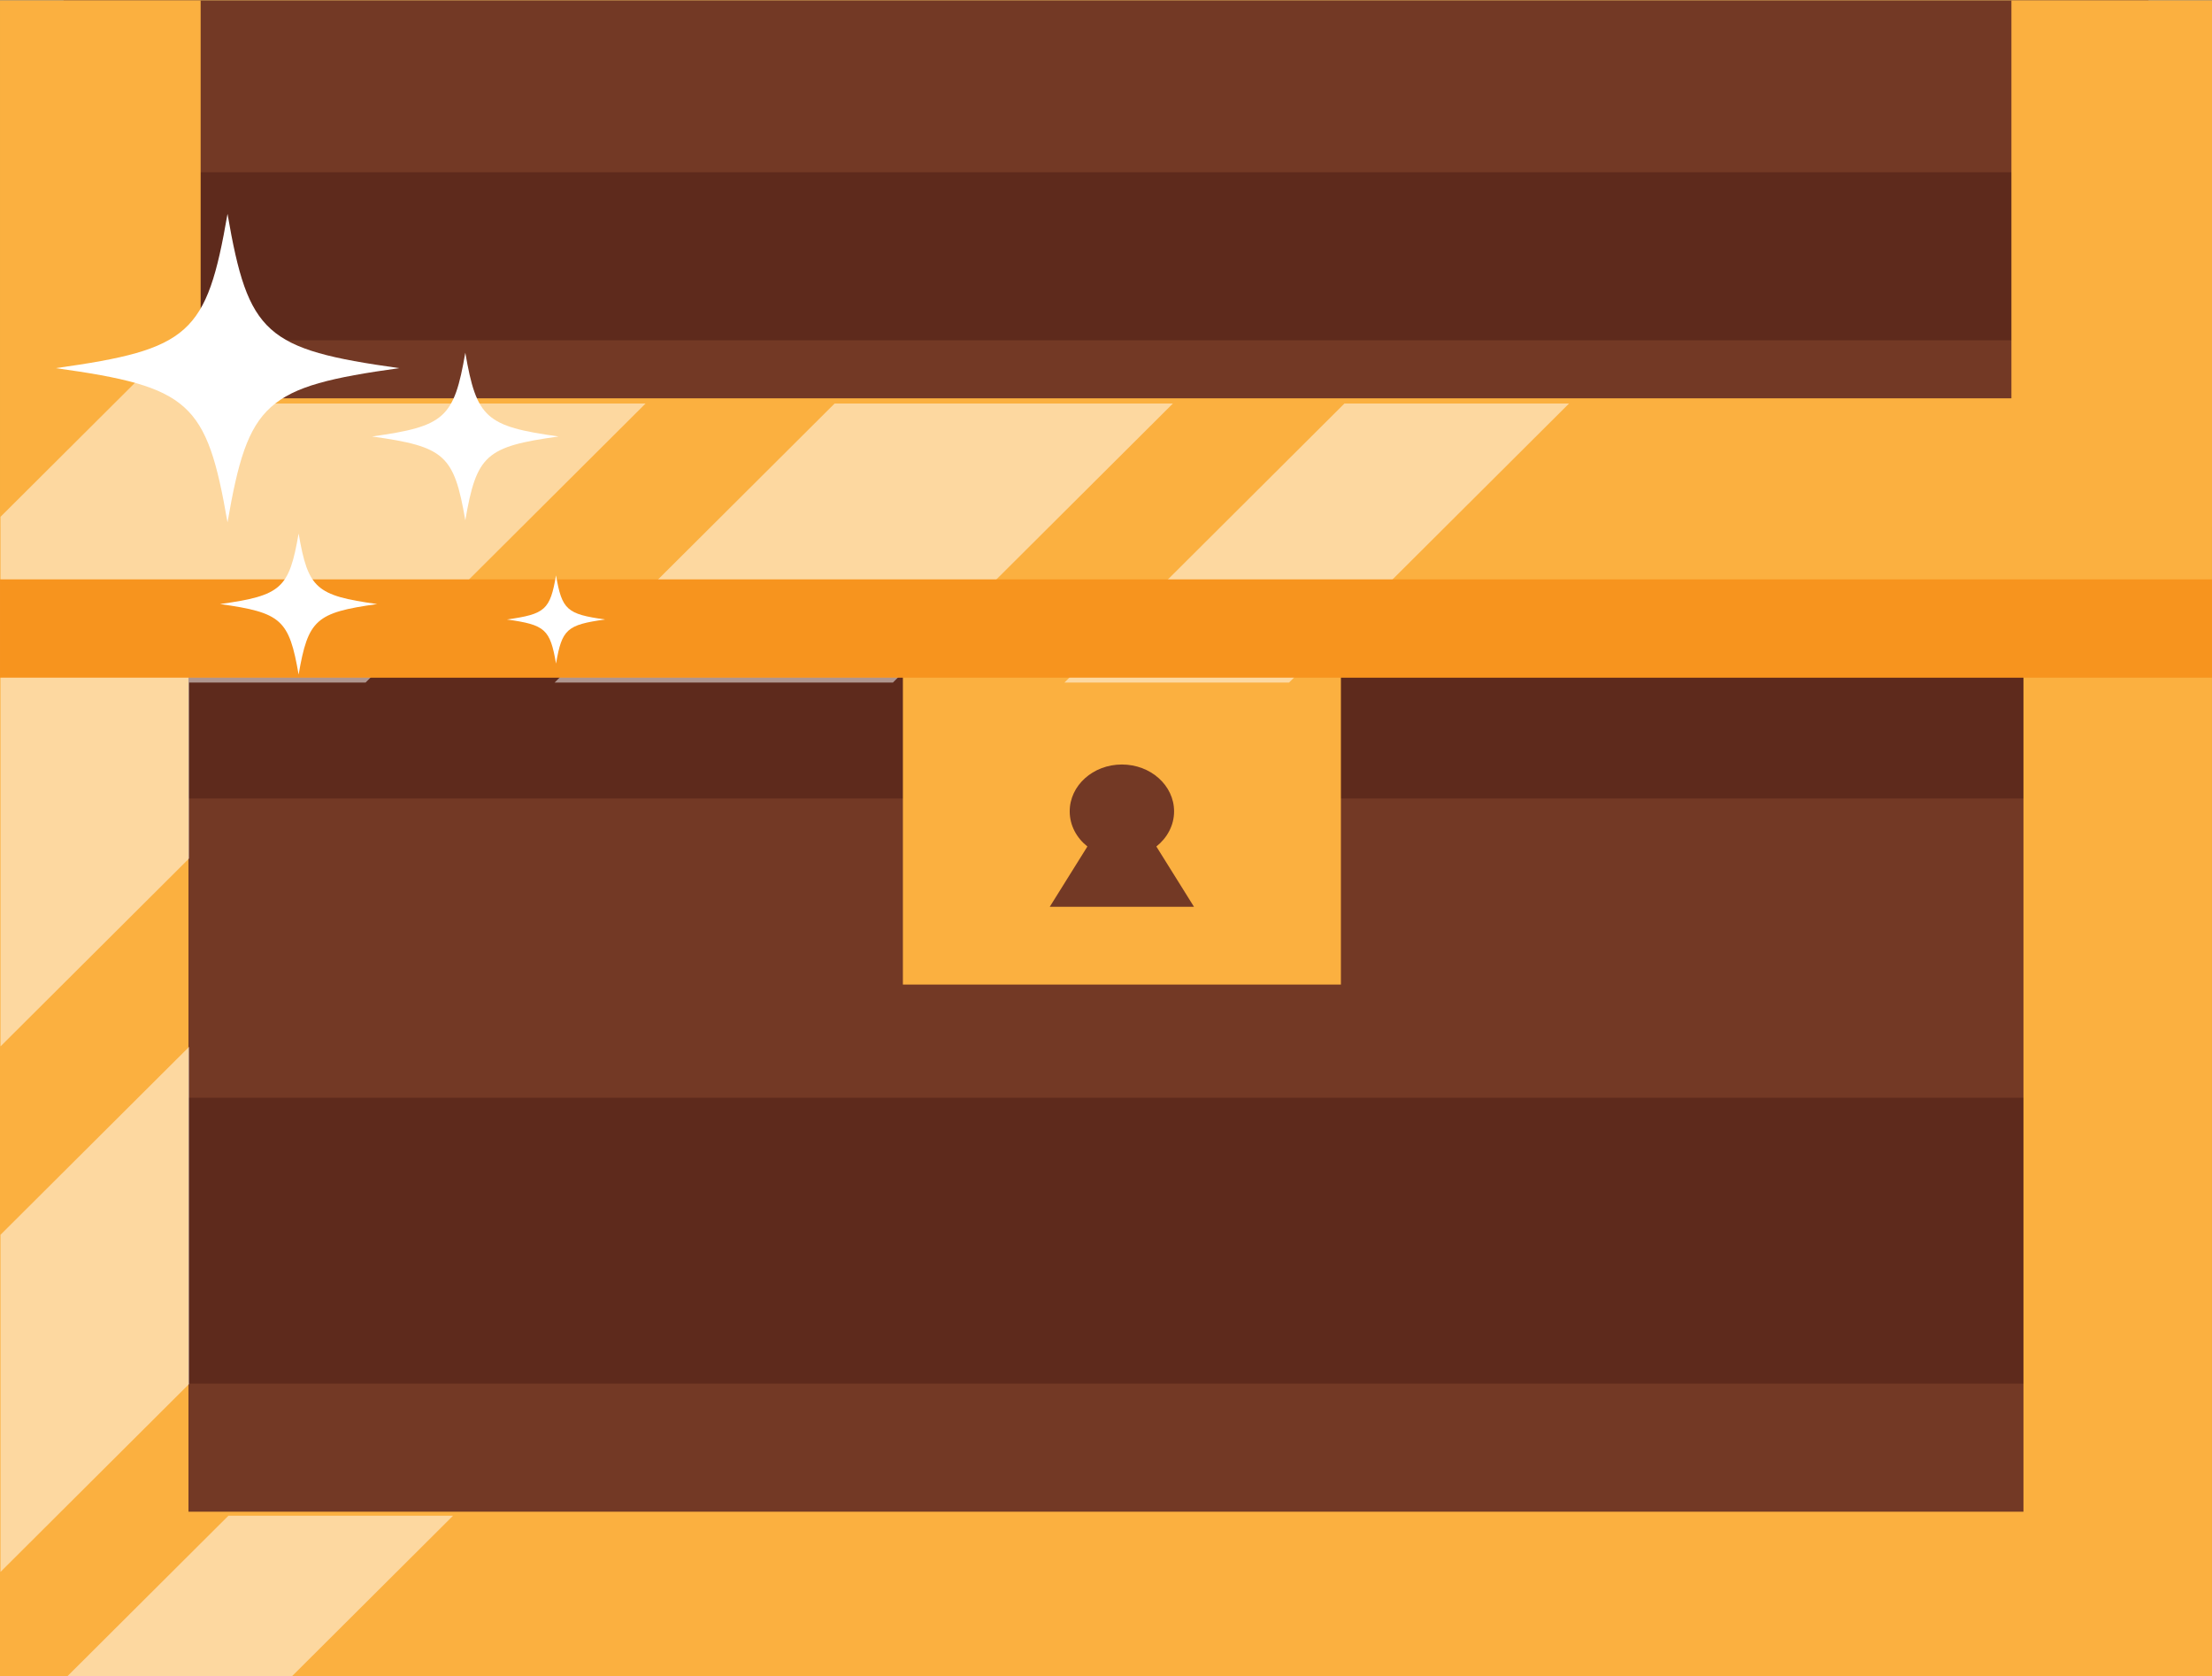 <svg xmlns:dc="http://purl.org/dc/elements/1.1/" xmlns:cc="http://creativecommons.org/ns#" xmlns:rdf="http://www.w3.org/1999/02/22-rdf-syntax-ns#" xmlns:svg="http://www.w3.org/2000/svg" xmlns="http://www.w3.org/2000/svg" id="svg8351" version="1.1" viewBox="0 0 43.471 32.939" height="124.493" width="164.3">
  <rect x="0" y="0" width="43.471" height="32.939" fill="#808080" stroke="none"/>
  <defs id="defs8345">
    <clipPath id="clipPath4971" clipPathUnits="userSpaceOnUse">
      <path id="path4969" d="M 42.835,314.862 H 130.16 V 230.35 H 42.835 Z"/>
    </clipPath>
  </defs>
  <g transform="translate(-99.973,-207.959)" id="layer1">
    <path id="path4937" style="fill:#733925;fill-opacity:1;fill-rule:nonzero;stroke:none;stroke-width:0.335" d="M 143.444,240.898 H 99.973 v -22.867 h 43.471 z"/>
    <path id="path4939" style="fill:#5e2a1c;fill-opacity:1;fill-rule:nonzero;stroke:none;stroke-width:0.335" d="m 142.195,235.148 h -40.972 v -5.618 h 40.972 z"/>
    <path id="path4941" style="fill:#5e2a1c;fill-opacity:1;fill-rule:nonzero;stroke:none;stroke-width:0.335" d="m 142.195,223.649 h -40.972 v -5.618 h 40.972 z"/>
    <path id="path4943" style="fill:#fbb040;fill-opacity:1;fill-rule:nonzero;stroke:none;stroke-width:0.335" d="m 139.739,237.664 h -36.062 v -16.399 h 36.062 z m -39.767,3.234 H 143.444 V 218.031 H 99.973 Z"/>
    <path id="path4945" style="fill:#733925;fill-opacity:1;fill-rule:nonzero;stroke:none;stroke-width:0.335" d="m 142.195,218.025 h -40.972 v -10.061 h 40.972 z"/>
    <path id="path4947" style="fill:#5e2a1c;fill-opacity:1;fill-rule:nonzero;stroke:none;stroke-width:0.335" d="m 142.195,214.646 h -40.972 v -3.302 h 40.972 z"/>
    <path id="path4949" style="fill:#fbb040;fill-opacity:1;fill-rule:nonzero;stroke:none;stroke-width:0.335" d="m 139.502,215.786 h -35.586 v -7.827 h 35.586 z m -39.529,2.52 H 143.444 V 207.965 H 99.973 Z"/>
    <path id="path4951" style="fill:#fbb040;fill-opacity:1;fill-rule:nonzero;stroke:none;stroke-width:0.335" d="m 117.717,227.306 h 8.608 v -9.441 h -8.608 z"/>
    <g id="g4961" transform="matrix(0.353,0,0,-0.317,123.438,225.778)">
      <path d="m 0,0 -2.096,3.739 c 0.603,0.532 0.987,1.309 0.987,2.177 0,1.605 -1.301,2.905 -2.906,2.905 -1.605,0 -2.905,-1.3 -2.905,-2.905 0,-0.868 0.382,-1.645 0.985,-2.177 L -8.031,0 Z" style="fill:#733925;fill-opacity:1;fill-rule:nonzero;stroke:none" id="path4963"/>
    </g>
    <g transform="matrix(0.353,0,0,-0.317,84.862,313.995)" id="g4965">
      <g id="g4967"/>
      <g id="g4979">
        <g clip-path="url(#clipPath4971)" id="g4977" style="opacity:0.5">
          <g transform="translate(102.069,292.19)" id="g4975">
            <path d="M 0,0 H 12.505 L 28.091,17.295 H 15.586 Z m -34.039,-51.647 h -12.505 l -9.185,-10.193 h 12.504 z m -14.694,40.744 V 0 h 9.825 l 15.587,17.295 h -24.738 v 5.378 L -59.234,10.272 V 10.222 9.355 6.086 0 -22.556 Z M 6.037,17.295 H -12.797 L -28.384,0 h 18.835 z m -65.271,-72.427 v 20.899 l 10.501,11.652 V -43.48 Z" style="fill:#ffffff;fill-opacity:1;fill-rule:nonzero;stroke:none" id="path4973"/>
          </g>
        </g>
      </g>
    </g>
    <path d="m 99.973,221.275 h 43.471 v -1.931 H 99.973 Z" style="fill:#f7941e;fill-opacity:1;fill-rule:nonzero;stroke:none;stroke-width:0.335" id="path4981"/>
    <g id="g4983" transform="matrix(0.353,0,0,-0.317,107.819,215.193)">
      <path d="M 0,0 C -7.462,-1.158 -8.403,-2.099 -9.561,-9.561 -10.72,-2.099 -11.66,-1.158 -19.123,0 -11.66,1.16 -10.72,2.099 -9.561,9.561 -8.403,2.099 -7.462,1.16 0,0" style="fill:#ffffff;fill-opacity:1;fill-rule:nonzero;stroke:none" id="path4985"/>
    </g>
    <g id="g4987" transform="matrix(0.353,0,0,-0.317,110.95,216.536)">
      <path d="m 0,0 c -4.052,-0.628 -4.562,-1.14 -5.192,-5.192 -0.63,4.052 -1.14,4.564 -5.192,5.192 4.052,0.63 4.562,1.14 5.192,5.191 C -4.562,1.14 -4.052,0.63 0,0" style="fill:#ffffff;fill-opacity:1;fill-rule:nonzero;stroke:none" id="path4989"/>
    </g>
    <g id="g4991" transform="matrix(0.353,0,0,-0.317,107.385,219.829)">
      <path d="M 0,0 C -3.413,-0.53 -3.843,-0.96 -4.373,-4.372 -4.903,-0.96 -5.333,-0.53 -8.746,0 -5.333,0.53 -4.903,0.96 -4.373,4.372 -3.843,0.96 -3.413,0.53 0,0" style="fill:#ffffff;fill-opacity:1;fill-rule:nonzero;stroke:none" id="path4993"/>
    </g>
    <g id="g4995" transform="matrix(0.353,0,0,-0.317,111.865,220.132)">
      <path d="M 0,0 C -2.134,-0.332 -2.402,-0.601 -2.733,-2.734 -3.065,-0.601 -3.334,-0.332 -5.468,0 -3.334,0.332 -3.065,0.6 -2.733,2.734 -2.402,0.6 -2.134,0.332 0,0" style="fill:#ffffff;fill-opacity:1;fill-rule:nonzero;stroke:none" id="path4997"/>
    </g>
  </g>
</svg>
